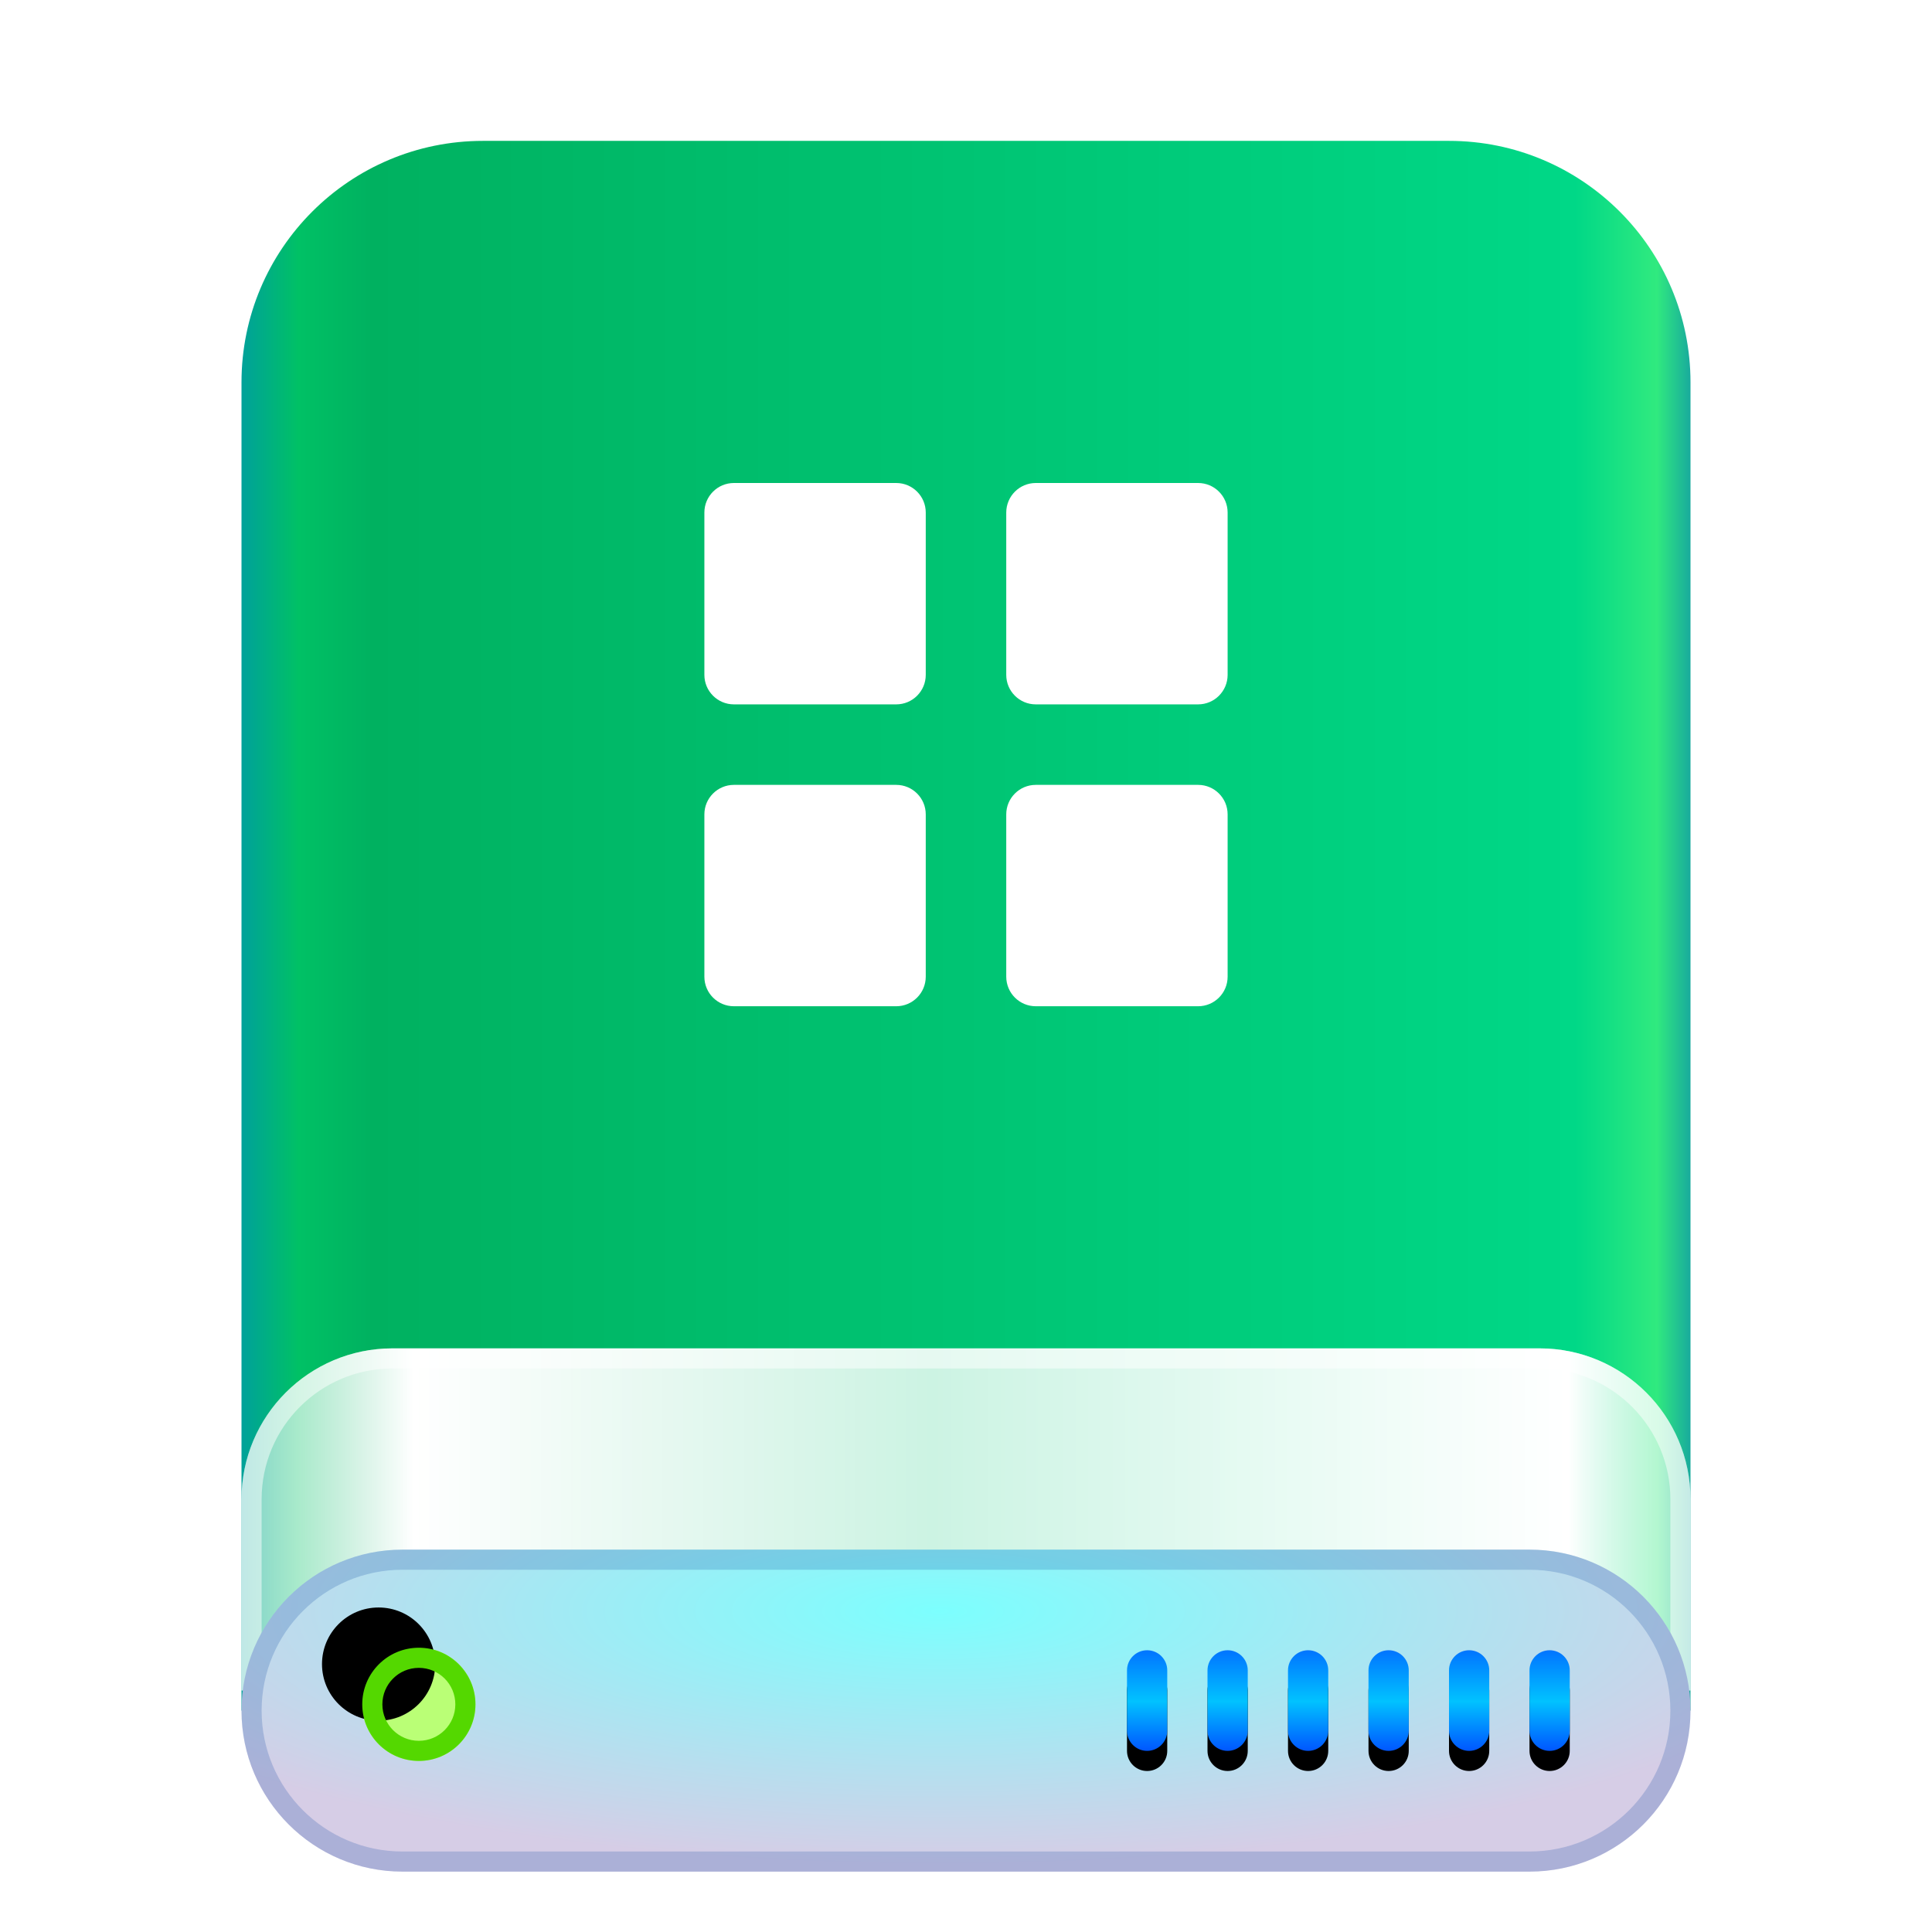 <?xml version="1.0" encoding="UTF-8"?>
<svg width="96px" height="96px" viewBox="0 0 96 96" version="1.1" xmlns="http://www.w3.org/2000/svg" xmlns:xlink="http://www.w3.org/1999/xlink">
    <title>devices/96/drive-harddisk-Windows</title>
    <defs>
        <filter x="-9.7%" y="-5.8%" width="119.4%" height="116.3%" filterUnits="objectBoundingBox" id="filter-1">
            <feOffset dx="0" dy="2" in="SourceAlpha" result="shadowOffsetOuter1"></feOffset>
            <feGaussianBlur stdDeviation="2" in="shadowOffsetOuter1" result="shadowBlurOuter1"></feGaussianBlur>
            <feColorMatrix values="0 0 0 0 0   0 0 0 0 0   0 0 0 0 0  0 0 0 0.2 0" type="matrix" in="shadowBlurOuter1" result="shadowMatrixOuter1"></feColorMatrix>
            <feMerge>
                <feMergeNode in="shadowMatrixOuter1"></feMergeNode>
                <feMergeNode in="SourceGraphic"></feMergeNode>
            </feMerge>
        </filter>
        <linearGradient x1="102.549%" y1="57.682%" x2="-2.652%" y2="57.682%" id="linearGradient-2">
            <stop stop-color="#0067BC" offset="0%"></stop>
            <stop stop-color="#30EA7F" offset="4.571%"></stop>
            <stop stop-color="#00D887" offset="9.931%"></stop>
            <stop stop-color="#00B160" offset="88.945%"></stop>
            <stop stop-color="#00C165" offset="93.793%"></stop>
            <stop stop-color="#008CBD" offset="100%"></stop>
        </linearGradient>
        <linearGradient x1="100%" y1="56.43%" x2="0%" y2="56.43%" id="linearGradient-3">
            <stop stop-color="#FFFFFF" stop-opacity="0.5" offset="0%"></stop>
            <stop stop-color="#FFFFFF" offset="8.389%"></stop>
            <stop stop-color="#FFFFFF" stop-opacity="0.8" offset="52.356%"></stop>
            <stop stop-color="#FFFFFF" offset="88.168%"></stop>
            <stop stop-color="#FFFFFF" stop-opacity="0.5" offset="100%"></stop>
        </linearGradient>
        <radialGradient cx="48.239%" cy="19.103%" fx="48.239%" fy="19.103%" r="78.654%" gradientTransform="translate(0.482, 0.191), scale(0.222, 1), rotate(90), scale(1, 3.581), translate(-0.482, -0.191)" id="radialGradient-4">
            <stop stop-color="#7CFFFE" offset="0%"></stop>
            <stop stop-color="#D6CDE6" offset="100%"></stop>
        </radialGradient>
        <linearGradient x1="50%" y1="0%" x2="50%" y2="100%" id="linearGradient-5">
            <stop stop-color="#0174FF" offset="0%"></stop>
            <stop stop-color="#01C2FF" offset="50.85%"></stop>
            <stop stop-color="#0056FF" offset="100%"></stop>
        </linearGradient>
        <path d="M65,75 C65.552,75 66,75.448 66,76 L66,79 C66,79.552 65.552,80 65,80 C64.448,80 64,79.552 64,79 L64,76 C64,75.448 64.448,75 65,75 Z M61,75 C61.552,75 62,75.448 62,76 L62,79 C62,79.552 61.552,80 61,80 C60.448,80 60,79.552 60,79 L60,76 C60,75.448 60.448,75 61,75 Z M57,75 C57.552,75 58,75.448 58,76 L58,79 C58,79.552 57.552,80 57,80 C56.448,80 56,79.552 56,79 L56,76 C56,75.448 56.448,75 57,75 Z M53,75 C53.552,75 54,75.448 54,76 L54,79 C54,79.552 53.552,80 53,80 C52.448,80 52,79.552 52,79 L52,76 C52,75.448 52.448,75 53,75 Z M49,75 C49.552,75 50,75.448 50,76 L50,79 C50,79.552 49.552,80 49,80 C48.448,80 48,79.552 48,79 L48,76 C48,75.448 48.448,75 49,75 Z M45,75 C45.552,75 46,75.448 46,76 L46,79 C46,79.552 45.552,80 45,80 C44.448,80 44,79.552 44,79 L44,76 C44,75.448 44.448,75 45,75 Z" id="path-6"></path>
        <filter x="-2.3%" y="-10.0%" width="104.5%" height="140.0%" filterUnits="objectBoundingBox" id="filter-7">
            <feOffset dx="0" dy="1" in="SourceAlpha" result="shadowOffsetOuter1"></feOffset>
            <feColorMatrix values="0 0 0 0 1   0 0 0 0 1   0 0 0 0 1  0 0 0 0.3 0" type="matrix" in="shadowOffsetOuter1"></feColorMatrix>
        </filter>
        <path d="M8.812,80.5 C10.366,80.5 11.625,79.241 11.625,77.688 C11.625,76.134 10.366,74.875 8.812,74.875 C7.259,74.875 6,76.134 6,77.688 C6,79.241 7.259,80.5 8.812,80.5 Z" id="path-8"></path>
        <filter x="-17.8%" y="-17.8%" width="135.6%" height="135.6%" filterUnits="objectBoundingBox" id="filter-9">
            <feOffset dx="-2" dy="-2" in="SourceAlpha" result="shadowOffsetInner1"></feOffset>
            <feComposite in="shadowOffsetInner1" in2="SourceAlpha" operator="arithmetic" k2="-1" k3="1" result="shadowInnerInner1"></feComposite>
            <feColorMatrix values="0 0 0 0 0.192   0 0 0 0 0.912   0 0 0 0 0.104  0 0 0 0.5 0" type="matrix" in="shadowInnerInner1"></feColorMatrix>
        </filter>
    </defs>
    <g id="devices/96/drive-harddisk-Windows" stroke="none" stroke-width="1" fill="none" fill-rule="evenodd">
        <g id="编组-2" filter="url(#filter-1)" transform="translate(12, 5)">
            <path d="M12,0 L60,0 C66.627,-1.21743675e-15 72,5.373 72,12 L72,78 L72,78 L0,78 L0,12 C-8.11624501e-16,5.373 5.373,1.21743675e-15 12,0 Z" id="Rectangle-1" fill="url(#linearGradient-2)"></path>
            <path d="M7.5,60 L64.5,60 C68.642,60 72,63.358 72,67.5 L72,77 L72,77 L0,77 L0,67.5 C-5.07265313e-16,63.358 3.358,60 7.5,60 Z" id="Rectangle-3" fill="url(#linearGradient-3)"></path>
            <path d="M64.5,60 C68.642,60 72,63.358 72,67.5 L72,77 L0,77 L0,67.5 C0,63.358 3.358,60 7.5,60 L64.5,60 Z M64.5,61 L7.5,61 C3.91,61 1,63.91 1,67.5 L1,76 L71,76 L71,67.5 C71,63.988 68.215,61.127 64.733,61.004 L64.5,61 Z" id="Rectangle-3" fill-opacity="0.5" fill="#FFFFFF" fill-rule="nonzero"></path>
            <path d="M8,70 L64,70 C68.418,70 72,73.582 72,78 C72,82.418 68.418,86 64,86 L8,86 C3.582,86 5.41083001e-16,82.418 0,78 C-5.41083001e-16,73.582 3.582,70 8,70 Z" id="Rectangle-1" fill="url(#radialGradient-4)"></path>
            <path d="M64,70 C68.418,70 72,73.582 72,78 C72,82.418 68.418,86 64,86 L8,86 C3.582,86 0,82.418 0,78 C0,73.582 3.582,70 8,70 L64,70 Z M64,71 L8,71 C4.134,71 1,74.134 1,78 C1,81.866 4.134,85 8,85 L64,85 C67.866,85 71,81.866 71,78 C71,74.134 67.866,71 64,71 Z" id="Rectangle-1" fill-opacity="0.2" fill="#003D9C" fill-rule="nonzero"></path>
            <g id="Combined-Shape">
                <use fill="black" fill-opacity="1" filter="url(#filter-7)" xlink:href="#path-6"></use>
                <use fill="url(#linearGradient-5)" fill-rule="evenodd" xlink:href="#path-6"></use>
            </g>
            <g id="Oval">
                <use fill="#BAFF76" fill-rule="evenodd" xlink:href="#path-8"></use>
                <use fill="black" fill-opacity="1" filter="url(#filter-9)" xlink:href="#path-8"></use>
            </g>
            <path d="M8.812,74.875 C10.366,74.875 11.625,76.134 11.625,77.688 C11.625,79.241 10.366,80.5 8.812,80.5 C7.259,80.5 6,79.241 6,77.688 C6,76.134 7.259,74.875 8.812,74.875 Z M8.812,75.875 C7.811,75.875 7,76.686 7,77.688 C7,78.689 7.811,79.5 8.812,79.5 C9.814,79.5 10.625,78.689 10.625,77.688 C10.625,76.686 9.814,75.875 8.812,75.875 Z" id="Oval" fill="#54D800" fill-rule="nonzero"></path>
        </g>
        <path d="M36.467,24 L44.533,24 C45.343,24 46,24.657 46,25.467 L46,33.533 C46,34.343 45.343,35 44.533,35 L36.467,35 C35.657,35 35,34.343 35,33.533 L35,25.467 C35,24.657 35.657,24 36.467,24 Z M36.467,39 L44.533,39 C45.343,39 46,39.657 46,40.467 L46,48.533 C46,49.343 45.343,50 44.533,50 L36.467,50 C35.657,50 35,49.343 35,48.533 L35,40.467 C35,39.657 35.657,39 36.467,39 Z M51.467,24 L59.533,24 C60.343,24 61,24.657 61,25.467 L61,33.533 C61,34.343 60.343,35 59.533,35 L51.467,35 C50.657,35 50,34.343 50,33.533 L50,25.467 C50,24.657 50.657,24 51.467,24 Z M51.467,39 L59.533,39 C60.343,39 61,39.657 61,40.467 L61,48.533 C61,49.343 60.343,50 59.533,50 L51.467,50 C50.657,50 50,49.343 50,48.533 L50,40.467 C50,39.657 50.657,39 51.467,39 Z" id="形状结合" fill="#FFFFFF"></path>
    </g>
</svg>